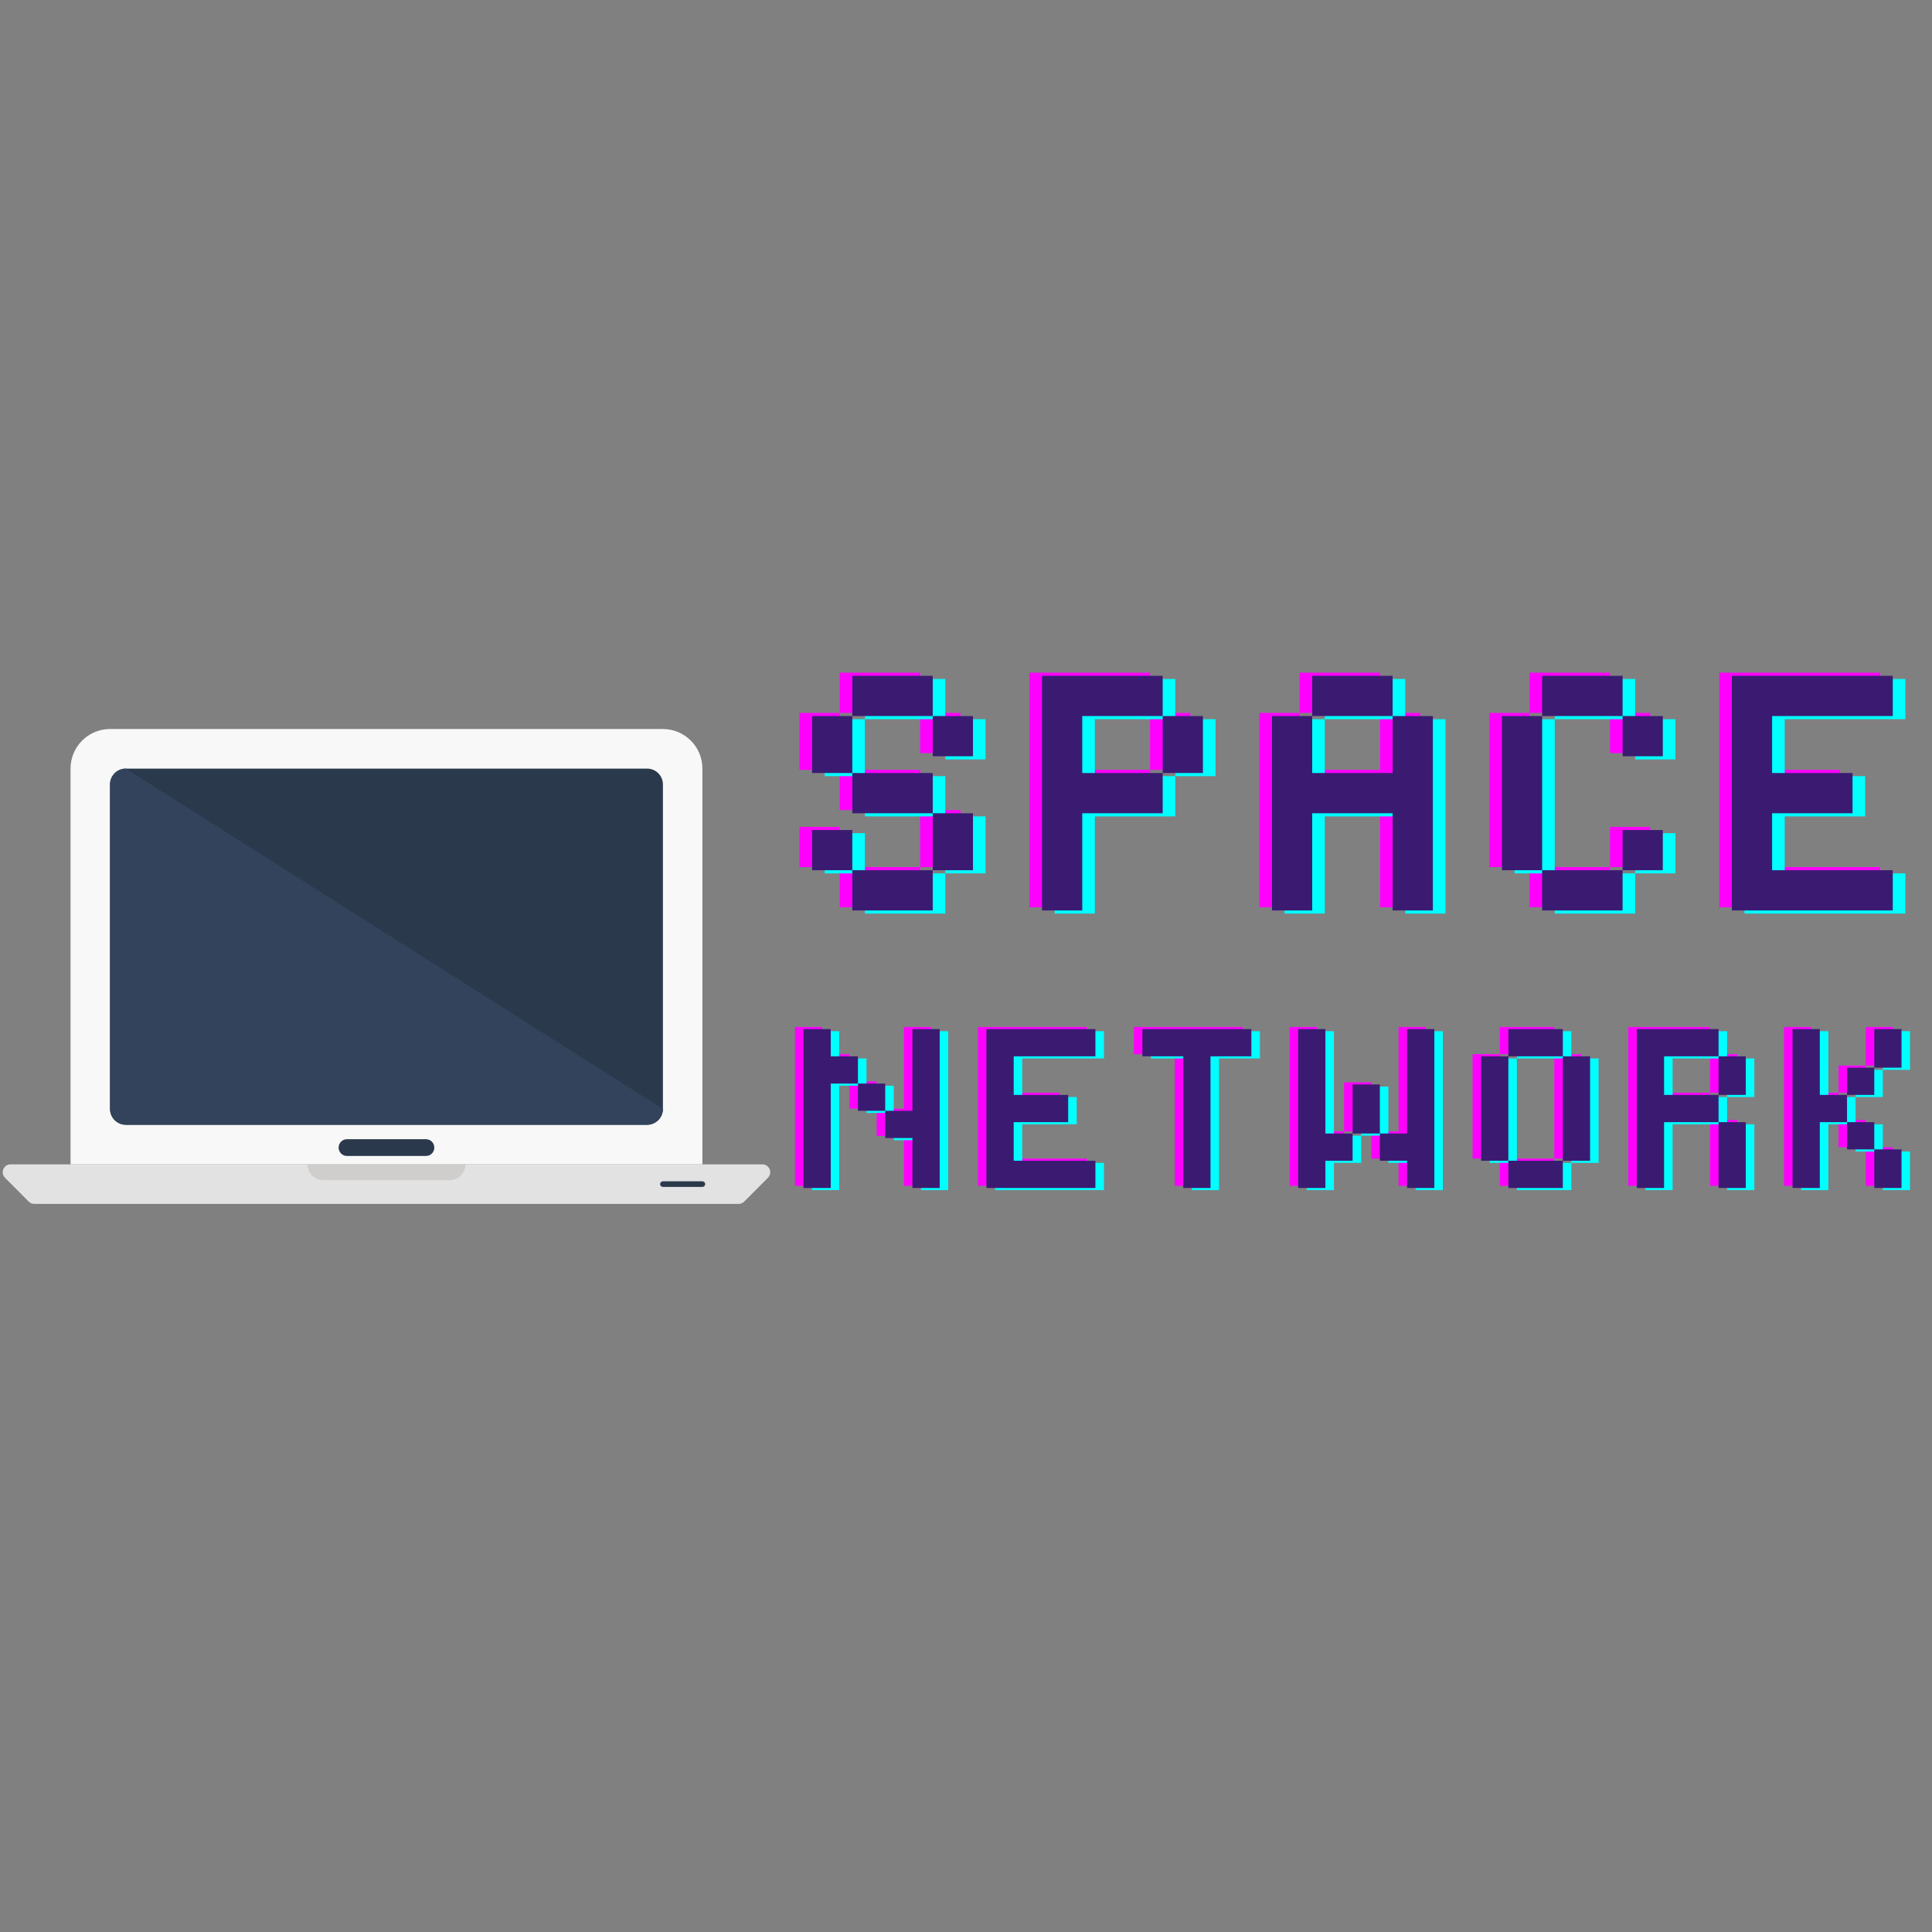 <svg xmlns="http://www.w3.org/2000/svg" xmlns:xlink="http://www.w3.org/1999/xlink" width="500" zoomAndPan="magnify" viewBox="0 0 375 375" height="500" preserveAspectRatio="xMidYMid meet" version="1.0"><rect x="0" y="0" width="375" height="375" fill="#808080" stroke="none"/><defs><g/><clipPath id="b4c83d908e"><path d="M 13 141.469 L 137 141.469 L 137 226 L 13 226 Z M 13 141.469 " clip-rule="nonzero"/></clipPath><clipPath id="49fdfc8bdd"><path d="M 0 225 L 150 225 L 150 233.719 L 0 233.719 Z M 0 225 " clip-rule="nonzero"/></clipPath></defs><g clip-path="url(#b4c83d908e)"><path fill="#f8f8f8" d="M 136.336 225.996 L 13.691 225.996 L 13.691 149.184 C 13.691 144.945 17.121 141.504 21.355 141.504 L 128.668 141.504 C 132.902 141.504 136.336 144.945 136.336 149.184 L 136.336 225.996 " fill-opacity="1" fill-rule="nonzero"/></g><g clip-path="url(#49fdfc8bdd)"><path fill="#e2e2e3" d="M 143.363 233.676 L 6.66 233.676 C 6.254 233.676 5.863 233.516 5.574 233.227 L 0.977 228.617 C 0.012 227.648 0.695 225.996 2.059 225.996 L 147.965 225.996 C 149.332 225.996 150.016 227.648 149.047 228.617 L 144.449 233.227 C 144.16 233.516 143.773 233.676 143.363 233.676 " fill-opacity="1" fill-rule="nonzero"/></g><path fill="#2a394c" d="M 128.672 152.254 L 128.672 215.238 C 128.672 216.938 127.297 218.316 125.602 218.316 L 24.422 218.316 C 22.734 218.316 21.359 216.938 21.359 215.238 L 21.359 152.254 C 21.359 150.562 22.734 149.188 24.422 149.188 L 125.602 149.188 C 127.297 149.188 128.672 150.562 128.672 152.254 " fill-opacity="1" fill-rule="nonzero"/><path fill="#cfcecd" d="M 87.277 229.066 L 62.746 229.066 C 61.055 229.066 59.684 227.691 59.684 225.996 L 90.344 225.996 C 90.344 227.691 88.969 229.066 87.277 229.066 " fill-opacity="1" fill-rule="nonzero"/><path fill="#2a394c" d="M 82.676 224.371 L 67.348 224.371 C 66.453 224.371 65.727 223.645 65.727 222.746 C 65.727 221.848 66.453 221.117 67.348 221.117 L 82.676 221.117 C 83.574 221.117 84.301 221.848 84.301 222.746 C 84.301 223.645 83.574 224.371 82.676 224.371 " fill-opacity="1" fill-rule="nonzero"/><path fill="#2a394c" d="M 136.336 230.379 L 128.668 230.379 C 128.371 230.379 128.129 230.137 128.129 229.836 C 128.129 229.535 128.371 229.293 128.668 229.293 L 136.336 229.293 C 136.633 229.293 136.875 229.535 136.875 229.836 C 136.875 230.137 136.633 230.379 136.336 230.379 " fill-opacity="1" fill-rule="nonzero"/><path fill="#32435b" d="M 128.672 215.238 C 128.672 216.938 127.297 218.316 125.602 218.316 L 24.422 218.316 C 22.734 218.316 21.359 216.938 21.359 215.238 L 21.359 152.254 C 21.359 150.562 22.734 149.188 24.422 149.188 L 128.672 215.238 " fill-opacity="1" fill-rule="nonzero"/><g fill="#ff00ff" fill-opacity="1"><g transform="translate(151.925, 176.109)"><g><path d="M 3.254 -37.734 L 3.254 -26.676 L 11.062 -26.676 L 11.062 -18.867 L 26.676 -18.867 L 26.676 -7.809 L 34.484 -7.809 L 34.484 -18.867 L 26.676 -18.867 L 26.676 -26.676 L 11.062 -26.676 L 11.062 -37.734 Z M 11.062 -7.809 L 11.062 -15.613 L 3.254 -15.613 L 3.254 -7.809 L 11.062 -7.809 L 11.062 0 L 26.676 0 L 26.676 -7.809 Z M 11.062 -45.543 L 11.062 -37.734 L 26.676 -37.734 L 26.676 -29.93 L 34.484 -29.93 L 34.484 -37.734 L 26.676 -37.734 L 26.676 -45.543 Z M 11.062 -45.543 "/></g></g></g><g fill="#ff00ff" fill-opacity="1"><g transform="translate(196.558, 176.109)"><g><path d="M 11.062 -37.734 L 26.676 -37.734 L 26.676 -26.676 L 34.484 -26.676 L 34.484 -37.734 L 26.676 -37.734 L 26.676 -45.543 L 3.254 -45.543 L 3.254 0 L 11.062 0 L 11.062 -18.867 L 26.676 -18.867 L 26.676 -26.676 L 11.062 -26.676 Z M 11.062 -37.734 "/></g></g></g><g fill="#ff00ff" fill-opacity="1"><g transform="translate(241.191, 176.109)"><g><path d="M 11.062 -37.734 L 26.676 -37.734 L 26.676 -26.676 L 11.062 -26.676 L 11.062 -37.734 L 3.254 -37.734 L 3.254 0 L 11.062 0 L 11.062 -18.867 L 26.676 -18.867 L 26.676 0 L 34.484 0 L 34.484 -37.734 L 26.676 -37.734 L 26.676 -45.543 L 11.062 -45.543 Z M 11.062 -37.734 "/></g></g></g><g fill="#ff00ff" fill-opacity="1"><g transform="translate(285.824, 176.109)"><g><path d="M 3.254 -37.734 L 3.254 -7.809 L 11.062 -7.809 L 11.062 0 L 26.676 0 L 26.676 -7.809 L 11.062 -7.809 L 11.062 -37.734 Z M 11.062 -45.543 L 11.062 -37.734 L 26.676 -37.734 L 26.676 -29.93 L 34.484 -29.93 L 34.484 -37.734 L 26.676 -37.734 L 26.676 -45.543 Z M 34.484 -7.809 L 34.484 -15.613 L 26.676 -15.613 L 26.676 -7.809 Z M 34.484 -7.809 "/></g></g></g><g fill="#ff00ff" fill-opacity="1"><g transform="translate(330.457, 176.109)"><g><path d="M 3.254 -45.543 L 3.254 0 L 34.484 0 L 34.484 -7.809 L 11.062 -7.809 L 11.062 -18.867 L 26.676 -18.867 L 26.676 -26.676 L 11.062 -26.676 L 11.062 -37.734 L 34.484 -37.734 L 34.484 -45.543 Z M 3.254 -45.543 "/></g></g></g><g fill="#00ffff" fill-opacity="1"><g transform="translate(156.818, 177.329)"><g><path d="M 3.254 -37.734 L 3.254 -26.676 L 11.062 -26.676 L 11.062 -18.867 L 26.676 -18.867 L 26.676 -7.809 L 34.484 -7.809 L 34.484 -18.867 L 26.676 -18.867 L 26.676 -26.676 L 11.062 -26.676 L 11.062 -37.734 Z M 11.062 -7.809 L 11.062 -15.613 L 3.254 -15.613 L 3.254 -7.809 L 11.062 -7.809 L 11.062 0 L 26.676 0 L 26.676 -7.809 Z M 11.062 -45.543 L 11.062 -37.734 L 26.676 -37.734 L 26.676 -29.93 L 34.484 -29.93 L 34.484 -37.734 L 26.676 -37.734 L 26.676 -45.543 Z M 11.062 -45.543 "/></g></g></g><g fill="#00ffff" fill-opacity="1"><g transform="translate(201.451, 177.329)"><g><path d="M 11.062 -37.734 L 26.676 -37.734 L 26.676 -26.676 L 34.484 -26.676 L 34.484 -37.734 L 26.676 -37.734 L 26.676 -45.543 L 3.254 -45.543 L 3.254 0 L 11.062 0 L 11.062 -18.867 L 26.676 -18.867 L 26.676 -26.676 L 11.062 -26.676 Z M 11.062 -37.734 "/></g></g></g><g fill="#00ffff" fill-opacity="1"><g transform="translate(246.084, 177.329)"><g><path d="M 11.062 -37.734 L 26.676 -37.734 L 26.676 -26.676 L 11.062 -26.676 L 11.062 -37.734 L 3.254 -37.734 L 3.254 0 L 11.062 0 L 11.062 -18.867 L 26.676 -18.867 L 26.676 0 L 34.484 0 L 34.484 -37.734 L 26.676 -37.734 L 26.676 -45.543 L 11.062 -45.543 Z M 11.062 -37.734 "/></g></g></g><g fill="#00ffff" fill-opacity="1"><g transform="translate(290.716, 177.329)"><g><path d="M 3.254 -37.734 L 3.254 -7.809 L 11.062 -7.809 L 11.062 0 L 26.676 0 L 26.676 -7.809 L 11.062 -7.809 L 11.062 -37.734 Z M 11.062 -45.543 L 11.062 -37.734 L 26.676 -37.734 L 26.676 -29.93 L 34.484 -29.93 L 34.484 -37.734 L 26.676 -37.734 L 26.676 -45.543 Z M 34.484 -7.809 L 34.484 -15.613 L 26.676 -15.613 L 26.676 -7.809 Z M 34.484 -7.809 "/></g></g></g><g fill="#00ffff" fill-opacity="1"><g transform="translate(335.349, 177.329)"><g><path d="M 3.254 -45.543 L 3.254 0 L 34.484 0 L 34.484 -7.809 L 11.062 -7.809 L 11.062 -18.867 L 26.676 -18.867 L 26.676 -26.676 L 11.062 -26.676 L 11.062 -37.734 L 34.484 -37.734 L 34.484 -45.543 Z M 3.254 -45.543 "/></g></g></g><g fill="#3b1b72" fill-opacity="1"><g transform="translate(154.371, 176.719)"><g><path d="M 3.254 -37.734 L 3.254 -26.676 L 11.062 -26.676 L 11.062 -18.867 L 26.676 -18.867 L 26.676 -7.809 L 34.484 -7.809 L 34.484 -18.867 L 26.676 -18.867 L 26.676 -26.676 L 11.062 -26.676 L 11.062 -37.734 Z M 11.062 -7.809 L 11.062 -15.613 L 3.254 -15.613 L 3.254 -7.809 L 11.062 -7.809 L 11.062 0 L 26.676 0 L 26.676 -7.809 Z M 11.062 -45.543 L 11.062 -37.734 L 26.676 -37.734 L 26.676 -29.93 L 34.484 -29.93 L 34.484 -37.734 L 26.676 -37.734 L 26.676 -45.543 Z M 11.062 -45.543 "/></g></g></g><g fill="#3b1b72" fill-opacity="1"><g transform="translate(199.004, 176.719)"><g><path d="M 11.062 -37.734 L 26.676 -37.734 L 26.676 -26.676 L 34.484 -26.676 L 34.484 -37.734 L 26.676 -37.734 L 26.676 -45.543 L 3.254 -45.543 L 3.254 0 L 11.062 0 L 11.062 -18.867 L 26.676 -18.867 L 26.676 -26.676 L 11.062 -26.676 Z M 11.062 -37.734 "/></g></g></g><g fill="#3b1b72" fill-opacity="1"><g transform="translate(243.637, 176.719)"><g><path d="M 11.062 -37.734 L 26.676 -37.734 L 26.676 -26.676 L 11.062 -26.676 L 11.062 -37.734 L 3.254 -37.734 L 3.254 0 L 11.062 0 L 11.062 -18.867 L 26.676 -18.867 L 26.676 0 L 34.484 0 L 34.484 -37.734 L 26.676 -37.734 L 26.676 -45.543 L 11.062 -45.543 Z M 11.062 -37.734 "/></g></g></g><g fill="#3b1b72" fill-opacity="1"><g transform="translate(288.27, 176.719)"><g><path d="M 3.254 -37.734 L 3.254 -7.809 L 11.062 -7.809 L 11.062 0 L 26.676 0 L 26.676 -7.809 L 11.062 -7.809 L 11.062 -37.734 Z M 11.062 -45.543 L 11.062 -37.734 L 26.676 -37.734 L 26.676 -29.93 L 34.484 -29.93 L 34.484 -37.734 L 26.676 -37.734 L 26.676 -45.543 Z M 34.484 -7.809 L 34.484 -15.613 L 26.676 -15.613 L 26.676 -7.809 Z M 34.484 -7.809 "/></g></g></g><g fill="#3b1b72" fill-opacity="1"><g transform="translate(332.903, 176.719)"><g><path d="M 3.254 -45.543 L 3.254 0 L 34.484 0 L 34.484 -7.809 L 11.062 -7.809 L 11.062 -18.867 L 26.676 -18.867 L 26.676 -26.676 L 11.062 -26.676 L 11.062 -37.734 L 34.484 -37.734 L 34.484 -45.543 Z M 3.254 -45.543 "/></g></g></g><g fill="#ff00ff" fill-opacity="1"><g transform="translate(152.095, 230.175)"><g><path d="M 2.203 -30.844 L 2.203 0 L 7.492 0 L 7.492 -20.27 L 12.777 -20.27 L 12.777 -14.98 L 18.066 -14.98 L 18.066 -9.695 L 23.352 -9.695 L 23.352 0 L 28.641 0 L 28.641 -30.844 L 23.352 -30.844 L 23.352 -14.98 L 18.066 -14.98 L 18.066 -20.27 L 12.777 -20.27 L 12.777 -25.555 L 7.492 -25.555 L 7.492 -30.844 Z M 2.203 -30.844 "/></g></g></g><g fill="#ff00ff" fill-opacity="1"><g transform="translate(187.61, 230.175)"><g><path d="M 2.203 -30.844 L 2.203 0 L 23.352 0 L 23.352 -5.289 L 7.492 -5.289 L 7.492 -12.777 L 18.066 -12.777 L 18.066 -18.066 L 7.492 -18.066 L 7.492 -25.555 L 23.352 -25.555 L 23.352 -30.844 Z M 2.203 -30.844 "/></g></g></g><g fill="#ff00ff" fill-opacity="1"><g transform="translate(217.881, 230.175)"><g><path d="M 2.203 -30.844 L 2.203 -25.555 L 10.133 -25.555 L 10.133 0 L 15.422 0 L 15.422 -25.555 L 23.352 -25.555 L 23.352 -30.844 Z M 2.203 -30.844 "/></g></g></g><g fill="#ff00ff" fill-opacity="1"><g transform="translate(248.107, 230.175)"><g><path d="M 12.777 -10.574 L 18.066 -10.574 L 18.066 -5.289 L 23.352 -5.289 L 23.352 0 L 28.641 0 L 28.641 -30.844 L 23.352 -30.844 L 23.352 -10.574 L 18.066 -10.574 L 18.066 -20.094 L 12.777 -20.094 Z M 7.492 0 L 7.492 -5.289 L 12.777 -5.289 L 12.777 -10.574 L 7.492 -10.574 L 7.492 -30.844 L 2.203 -30.844 L 2.203 0 Z M 7.492 0 "/></g></g></g><g fill="#ff00ff" fill-opacity="1"><g transform="translate(283.622, 230.175)"><g><path d="M 7.492 -25.555 L 18.066 -25.555 L 18.066 -5.289 L 23.352 -5.289 L 23.352 -25.555 L 18.066 -25.555 L 18.066 -30.844 L 7.492 -30.844 Z M 7.492 -25.555 L 2.203 -25.555 L 2.203 -5.289 L 7.492 -5.289 L 7.492 0 L 18.066 0 L 18.066 -5.289 L 7.492 -5.289 Z M 7.492 -25.555 "/></g></g></g><g fill="#ff00ff" fill-opacity="1"><g transform="translate(313.849, 230.175)"><g><path d="M 7.492 -25.555 L 18.066 -25.555 L 18.066 -18.066 L 23.352 -18.066 L 23.352 -25.555 L 18.066 -25.555 L 18.066 -30.844 L 2.203 -30.844 L 2.203 0 L 7.492 0 L 7.492 -12.777 L 18.066 -12.777 L 18.066 0 L 23.352 0 L 23.352 -12.777 L 18.066 -12.777 L 18.066 -18.066 L 7.492 -18.066 Z M 7.492 -25.555 "/></g></g></g><g fill="#ff00ff" fill-opacity="1"><g transform="translate(344.076, 230.175)"><g><path d="M 7.492 -18.066 L 7.492 -30.844 L 2.203 -30.844 L 2.203 0 L 7.492 0 L 7.492 -12.777 L 12.777 -12.777 L 12.777 -7.492 L 18.066 -7.492 L 18.066 0 L 23.352 0 L 23.352 -7.492 L 18.066 -7.492 L 18.066 -12.777 L 12.777 -12.777 L 12.777 -18.066 Z M 18.066 -30.844 L 18.066 -23.352 L 23.352 -23.352 L 23.352 -30.844 Z M 12.777 -23.352 L 12.777 -18.066 L 18.066 -18.066 L 18.066 -23.352 Z M 12.777 -23.352 "/></g></g></g><g fill="#00ffff" fill-opacity="1"><g transform="translate(155.409, 231.001)"><g><path d="M 2.203 -30.844 L 2.203 0 L 7.492 0 L 7.492 -20.27 L 12.777 -20.27 L 12.777 -14.98 L 18.066 -14.98 L 18.066 -9.695 L 23.352 -9.695 L 23.352 0 L 28.641 0 L 28.641 -30.844 L 23.352 -30.844 L 23.352 -14.98 L 18.066 -14.98 L 18.066 -20.27 L 12.777 -20.27 L 12.777 -25.555 L 7.492 -25.555 L 7.492 -30.844 Z M 2.203 -30.844 "/></g></g></g><g fill="#00ffff" fill-opacity="1"><g transform="translate(190.923, 231.001)"><g><path d="M 2.203 -30.844 L 2.203 0 L 23.352 0 L 23.352 -5.289 L 7.492 -5.289 L 7.492 -12.777 L 18.066 -12.777 L 18.066 -18.066 L 7.492 -18.066 L 7.492 -25.555 L 23.352 -25.555 L 23.352 -30.844 Z M 2.203 -30.844 "/></g></g></g><g fill="#00ffff" fill-opacity="1"><g transform="translate(221.194, 231.001)"><g><path d="M 2.203 -30.844 L 2.203 -25.555 L 10.133 -25.555 L 10.133 0 L 15.422 0 L 15.422 -25.555 L 23.352 -25.555 L 23.352 -30.844 Z M 2.203 -30.844 "/></g></g></g><g fill="#00ffff" fill-opacity="1"><g transform="translate(251.421, 231.001)"><g><path d="M 12.777 -10.574 L 18.066 -10.574 L 18.066 -5.289 L 23.352 -5.289 L 23.352 0 L 28.641 0 L 28.641 -30.844 L 23.352 -30.844 L 23.352 -10.574 L 18.066 -10.574 L 18.066 -20.094 L 12.777 -20.094 Z M 7.492 0 L 7.492 -5.289 L 12.777 -5.289 L 12.777 -10.574 L 7.492 -10.574 L 7.492 -30.844 L 2.203 -30.844 L 2.203 0 Z M 7.492 0 "/></g></g></g><g fill="#00ffff" fill-opacity="1"><g transform="translate(286.935, 231.001)"><g><path d="M 7.492 -25.555 L 18.066 -25.555 L 18.066 -5.289 L 23.352 -5.289 L 23.352 -25.555 L 18.066 -25.555 L 18.066 -30.844 L 7.492 -30.844 Z M 7.492 -25.555 L 2.203 -25.555 L 2.203 -5.289 L 7.492 -5.289 L 7.492 0 L 18.066 0 L 18.066 -5.289 L 7.492 -5.289 Z M 7.492 -25.555 "/></g></g></g><g fill="#00ffff" fill-opacity="1"><g transform="translate(317.162, 231.001)"><g><path d="M 7.492 -25.555 L 18.066 -25.555 L 18.066 -18.066 L 23.352 -18.066 L 23.352 -25.555 L 18.066 -25.555 L 18.066 -30.844 L 2.203 -30.844 L 2.203 0 L 7.492 0 L 7.492 -12.777 L 18.066 -12.777 L 18.066 0 L 23.352 0 L 23.352 -12.777 L 18.066 -12.777 L 18.066 -18.066 L 7.492 -18.066 Z M 7.492 -25.555 "/></g></g></g><g fill="#00ffff" fill-opacity="1"><g transform="translate(347.389, 231.001)"><g><path d="M 7.492 -18.066 L 7.492 -30.844 L 2.203 -30.844 L 2.203 0 L 7.492 0 L 7.492 -12.777 L 12.777 -12.777 L 12.777 -7.492 L 18.066 -7.492 L 18.066 0 L 23.352 0 L 23.352 -7.492 L 18.066 -7.492 L 18.066 -12.777 L 12.777 -12.777 L 12.777 -18.066 Z M 18.066 -30.844 L 18.066 -23.352 L 23.352 -23.352 L 23.352 -30.844 Z M 12.777 -23.352 L 12.777 -18.066 L 18.066 -18.066 L 18.066 -23.352 Z M 12.777 -23.352 "/></g></g></g><g fill="#3b1b72" fill-opacity="1"><g transform="translate(153.752, 230.588)"><g><path d="M 2.203 -30.844 L 2.203 0 L 7.492 0 L 7.492 -20.27 L 12.777 -20.27 L 12.777 -14.98 L 18.066 -14.98 L 18.066 -9.695 L 23.352 -9.695 L 23.352 0 L 28.641 0 L 28.641 -30.844 L 23.352 -30.844 L 23.352 -14.98 L 18.066 -14.98 L 18.066 -20.27 L 12.777 -20.27 L 12.777 -25.555 L 7.492 -25.555 L 7.492 -30.844 Z M 2.203 -30.844 "/></g></g></g><g fill="#3b1b72" fill-opacity="1"><g transform="translate(189.266, 230.588)"><g><path d="M 2.203 -30.844 L 2.203 0 L 23.352 0 L 23.352 -5.289 L 7.492 -5.289 L 7.492 -12.777 L 18.066 -12.777 L 18.066 -18.066 L 7.492 -18.066 L 7.492 -25.555 L 23.352 -25.555 L 23.352 -30.844 Z M 2.203 -30.844 "/></g></g></g><g fill="#3b1b72" fill-opacity="1"><g transform="translate(219.537, 230.588)"><g><path d="M 2.203 -30.844 L 2.203 -25.555 L 10.133 -25.555 L 10.133 0 L 15.422 0 L 15.422 -25.555 L 23.352 -25.555 L 23.352 -30.844 Z M 2.203 -30.844 "/></g></g></g><g fill="#3b1b72" fill-opacity="1"><g transform="translate(249.764, 230.588)"><g><path d="M 12.777 -10.574 L 18.066 -10.574 L 18.066 -5.289 L 23.352 -5.289 L 23.352 0 L 28.641 0 L 28.641 -30.844 L 23.352 -30.844 L 23.352 -10.574 L 18.066 -10.574 L 18.066 -20.094 L 12.777 -20.094 Z M 7.492 0 L 7.492 -5.289 L 12.777 -5.289 L 12.777 -10.574 L 7.492 -10.574 L 7.492 -30.844 L 2.203 -30.844 L 2.203 0 Z M 7.492 0 "/></g></g></g><g fill="#3b1b72" fill-opacity="1"><g transform="translate(285.279, 230.588)"><g><path d="M 7.492 -25.555 L 18.066 -25.555 L 18.066 -5.289 L 23.352 -5.289 L 23.352 -25.555 L 18.066 -25.555 L 18.066 -30.844 L 7.492 -30.844 Z M 7.492 -25.555 L 2.203 -25.555 L 2.203 -5.289 L 7.492 -5.289 L 7.492 0 L 18.066 0 L 18.066 -5.289 L 7.492 -5.289 Z M 7.492 -25.555 "/></g></g></g><g fill="#3b1b72" fill-opacity="1"><g transform="translate(315.505, 230.588)"><g><path d="M 7.492 -25.555 L 18.066 -25.555 L 18.066 -18.066 L 23.352 -18.066 L 23.352 -25.555 L 18.066 -25.555 L 18.066 -30.844 L 2.203 -30.844 L 2.203 0 L 7.492 0 L 7.492 -12.777 L 18.066 -12.777 L 18.066 0 L 23.352 0 L 23.352 -12.777 L 18.066 -12.777 L 18.066 -18.066 L 7.492 -18.066 Z M 7.492 -25.555 "/></g></g></g><g fill="#3b1b72" fill-opacity="1"><g transform="translate(345.732, 230.588)"><g><path d="M 7.492 -18.066 L 7.492 -30.844 L 2.203 -30.844 L 2.203 0 L 7.492 0 L 7.492 -12.777 L 12.777 -12.777 L 12.777 -7.492 L 18.066 -7.492 L 18.066 0 L 23.352 0 L 23.352 -7.492 L 18.066 -7.492 L 18.066 -12.777 L 12.777 -12.777 L 12.777 -18.066 Z M 18.066 -30.844 L 18.066 -23.352 L 23.352 -23.352 L 23.352 -30.844 Z M 12.777 -23.352 L 12.777 -18.066 L 18.066 -18.066 L 18.066 -23.352 Z M 12.777 -23.352 "/></g></g></g></svg>